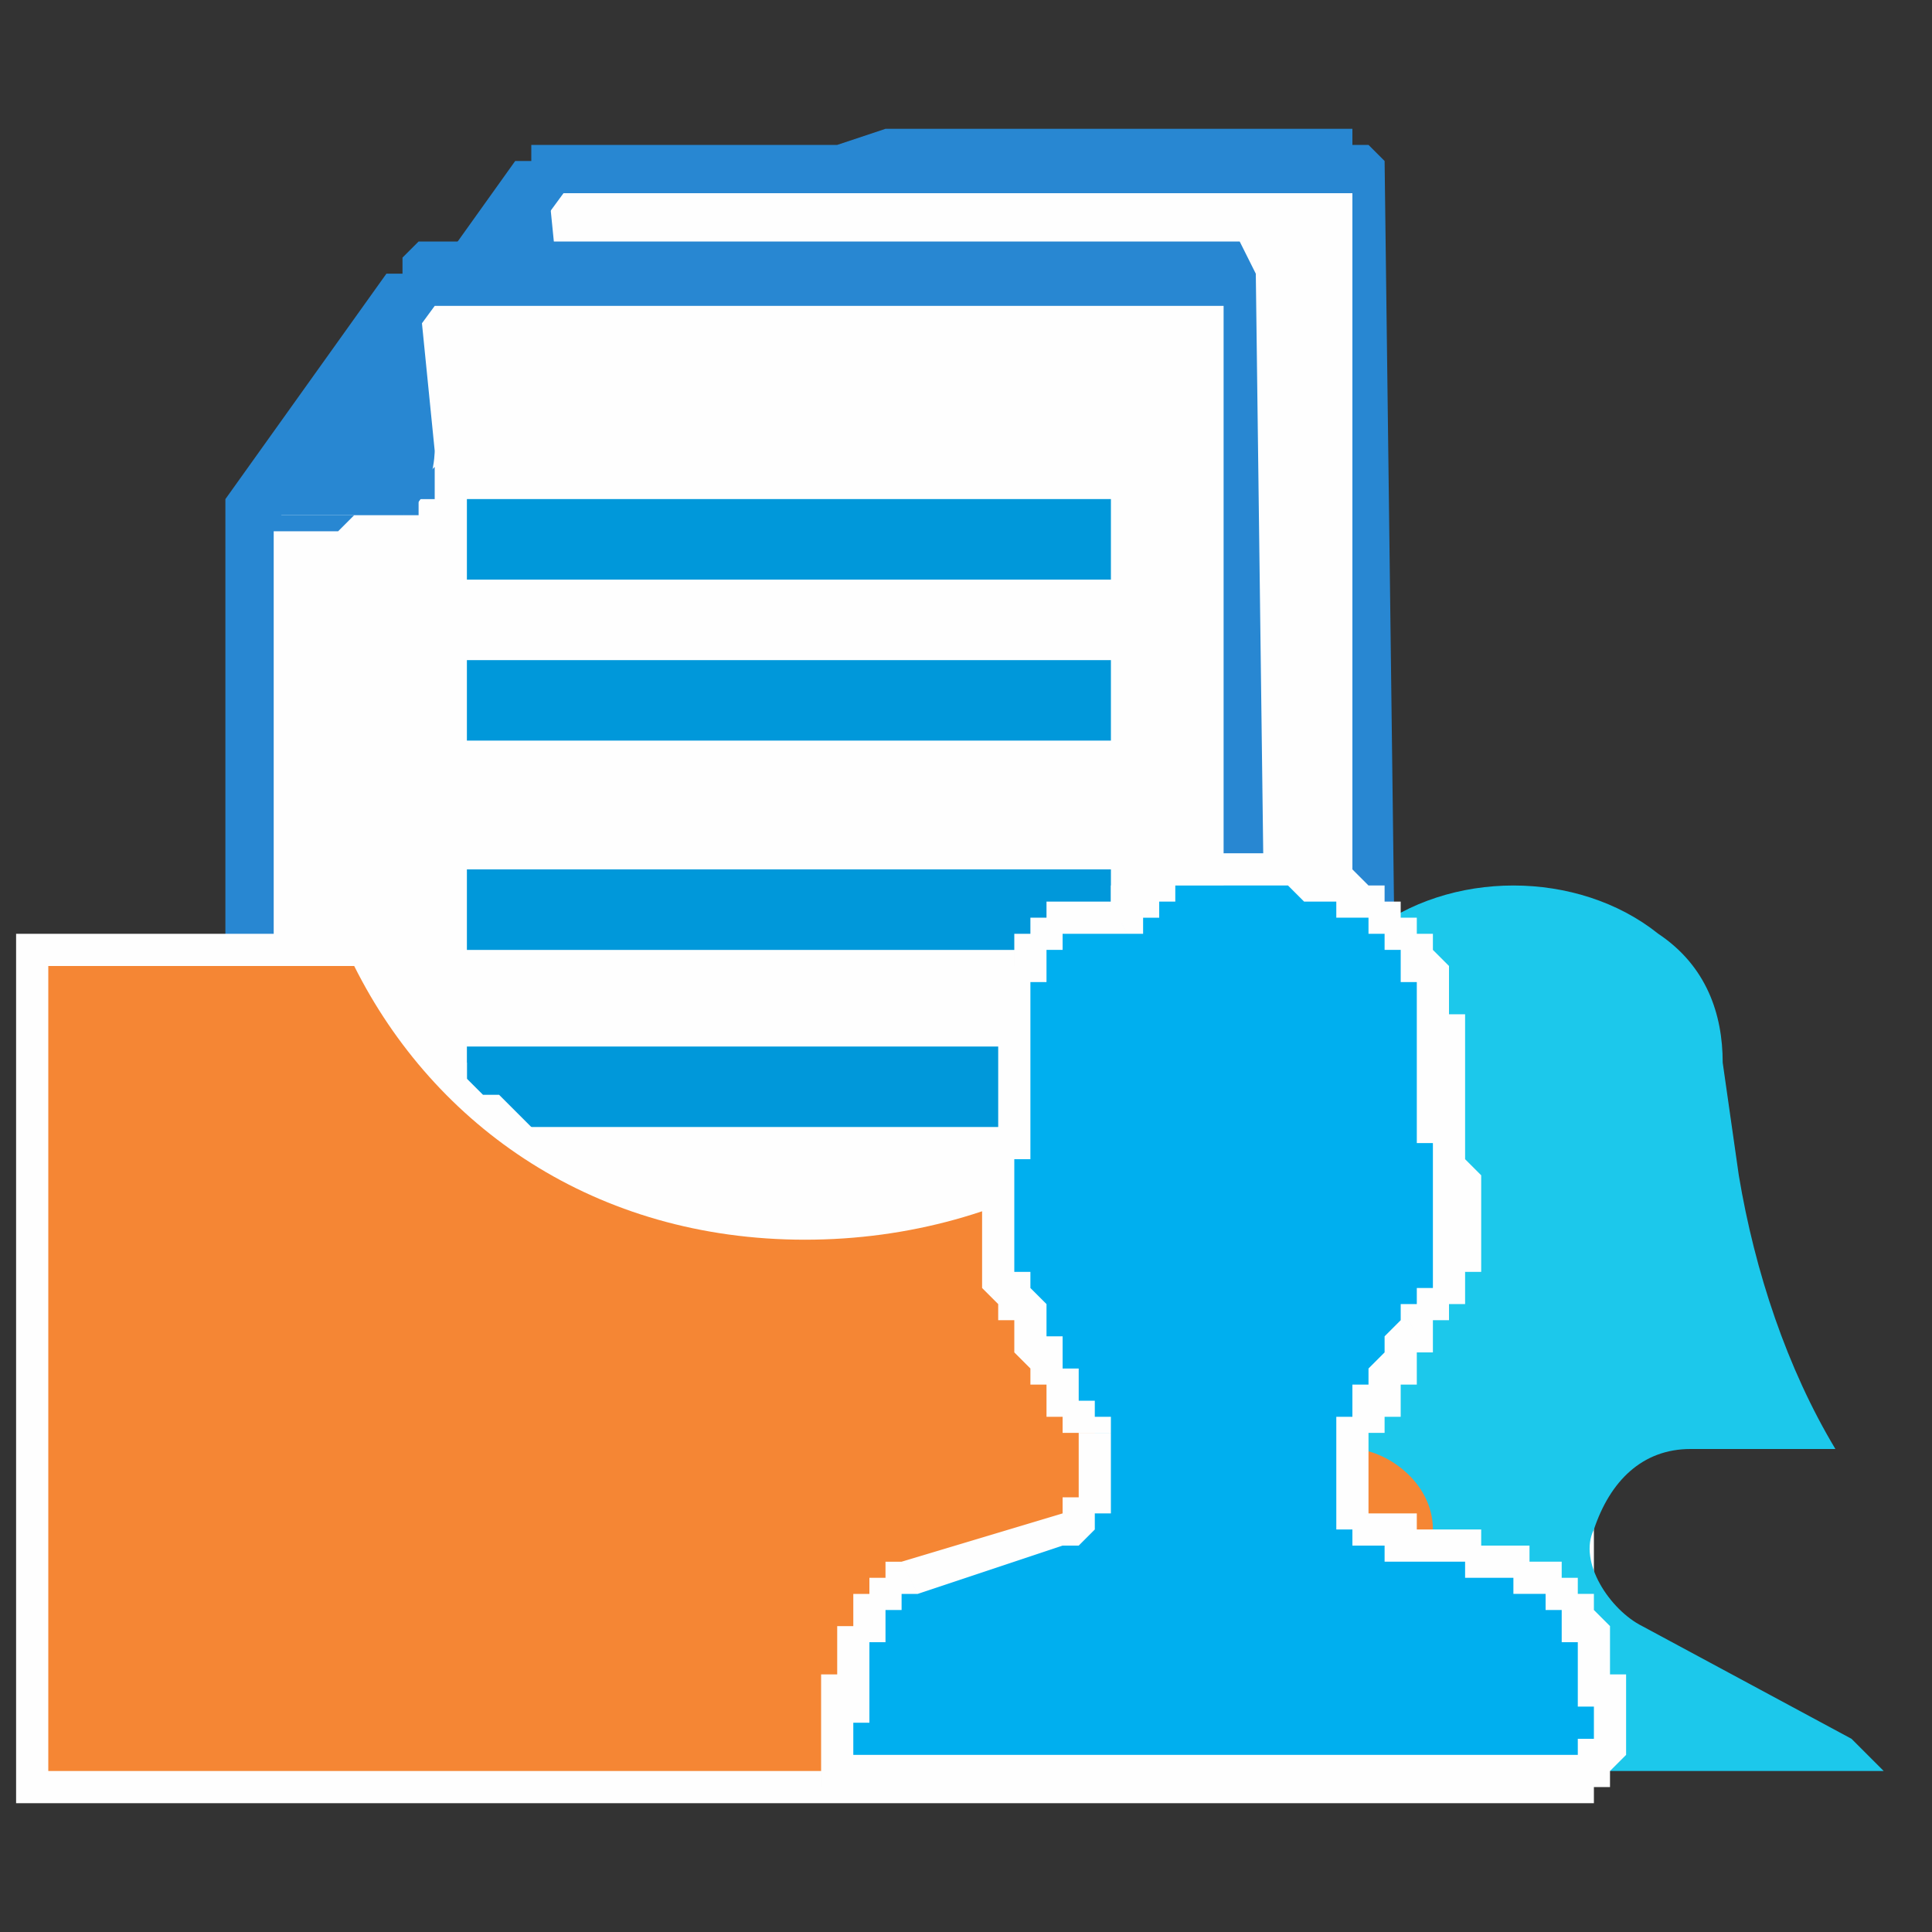 <svg xmlns="http://www.w3.org/2000/svg" width="120" height="120" shape-rendering="geometricPrecision" text-rendering="geometricPrecision" image-rendering="optimizeQuality" fill-rule="evenodd" clip-rule="evenodd"><rect width="100%" height="100%" fill="#333333" stroke="none"/><defs><style>.fil1{fill:#fefefe}.fil4{fill:#0098da}.fil3{fill:#2887d2}.fil2,.fil5{fill:#fefefe;fill-rule:nonzero}.fil2{fill:#2887d2}</style></defs><g id="Layer_x0020_1"><path fill="none" d="M0 0h120v120H0z"/><g id="_764871960"><path class="fil1" d="M85 10v79s-61-2-61 0l-1-63 11-15v-1h51z"/><path id="1" class="fil2" d="M87 89l-2 1-1-1V10h2l1 79zm0 0v1h-2l2-1zm-65 0l1-2h8l2-1h30l3 1h19v3H24v1l1-2h-3zm2-62l1-1v63h-3 3-3V24l2 3zm8-17h1l2 2-11 15-2-3 10-14zm0 0h1-1zm1-1h1l1 3h-1l-1-2V9zm0 0h1-1zm51 1l1 2H34V9h18l3-1h29v1h1l1 1h-2z"/><path class="fil3" d="M34 11l1 10s0 4-2 4H23l11-15v1z"/><path id="1" class="fil2" d="M35 21l-1-10 1 10zm0 0zm-2 4h1v-2h1v-2 3h-1v1h-1zm-10 1v-1h10-1v1h-9v-1 1zm11-16L23 26v-1l11-15zm0 0V9v1zm0 1v-1 1zm0 0z"/><path class="fil3" transform="matrix(.552 -.002 -.003 -.636 32 50)" d="M0 0h81v7H0z"/><path class="fil3" transform="matrix(.552 -.002 -.003 -.636 32 41)" d="M0 0h81v7H0z"/><path class="fil3" transform="matrix(.378 -.001 -.003 -.636 46 32)" d="M0 0h81v7H0z"/><path class="fil3" transform="matrix(.552 -.002 -.003 -.636 32 59)" d="M0 0h81v7H0z"/><path class="fil3" transform="matrix(.552 -.002 -.003 -.636 32 68)" d="M0 0h81v7H0z"/><path class="fil3" transform="matrix(.552 -.002 -.003 -.636 32 77)" d="M0 0h81v7H0z"/><g><path class="fil1" d="M77 17v78s-61-1-61 1l-1-64 10-14 1-1h51z"/><path id="1" class="fil2" d="M79 95l-2 2-1-2V17h2l1 78zm0 0v2h-2l2-2zm-65 1l1-2h3l2-1h50l2 1h5v3H16l1-1h-3zm2-62l1-2v64h-3 3-3V31l2 3zm8-17h1l2 2-11 15-2-3 10-14zm0 0h1-1zm1-1l1-1 1 3-1 1-1-2v-1zm0 0l1-1-1 1zm51 1l1 2H26v-4h51l1 2h-2z"/><g><path class="fil3" d="M26 18l1 10s0 3-2 4H15l11-15v1z"/><path id="1" class="fil2" d="M27 28l-1-10 1 10zm0 0zm-2 4l1-1v-1l1-1v-1 3h-1v1h-1zm-10 0h10-3l-1 1h-5v-1h-1zm11-15L15 32l11-15zm0 0v-1 1zm0 1v-1 1zm0 0z"/></g></g><g><path class="fil4" d="M29 31h40v5H29zM29 41h40v5H29zM29 54h40v5H29zM29 65h40v5H29zM29 79h40v5H29z"/></g><g><path class="fil5" d="M22 62H3v-4h19l2 1-2 3zm0-4h1l1 1-2-1zm28 17v4h-5l-1-1h-4l-1-1h-1l-1-1h-2l-1-1h-1l-1-1-1-1h-1l-1-1-1-1h-1v-1l-1-1-1-1h-1v-1l-1-1-1-1v-1l-1-1-1-1v-1l4-2v2l1 1v1h1l1 1v1l1 1h1v1l1 1h1l1 1 1 1 1 1h2l1 1h1l1 1h2l1 1h3l1 1h4zm29-17v4l1-1v1l-1 1v1l-1 1-1 1v1l-1 1h-1v1l-1 1-1 1h-1l-1 1-1 1h-1l-1 1-1 1h-1l-1 1h-2l-1 1h-1l-1 1h-4l-1 1h-5v-4h5l1-1h3l1-1h2l1-1h1l1-1h1l1-1 1-1h1l1-1 1-1 1-1 1-1 1-1v-1h1v-1l1-1v-1l1-1 2-1zm-2 1v-1h2l-2 1zm20 3H79v-4h18l2 2-2 2zm0-4h2v2l-2-2zm-2 52V60h4v50l-2 2-2-2zm4 0v2h-2l2-2zm-96-2h94v4H3l-2-2 2-2zm0 4H1v-2l2 2zm2-52v50H1V60l2-2 2 2zm-4 0v-2h2l-2 2z"/><path id="1" d="M3 60h19c5 10 15 17 28 17s24-7 29-17h18v50H3V60z" fill="#f58634"/></g><path d="M73 108l14-7c2-1 3-4 2-6 0-3-3-5-5-5H74c3-5 6-11 7-17l1-7c0-3 1-6 3-8 5-4 13-4 18 0 3 2 4 5 4 8l1 7c1 6 3 12 6 17h-9c-3 0-5 2-6 5-1 2 1 5 3 6l13 7 2 2H72l1-2z" fill="#1cc8eb" fill-rule="nonzero"/><g><path d="M52 110h47c1-2 1-5-1-10-1-3-12-4-13-5l-1-2v-4l1-1 3-6 2-4v-4l-1-3v-6c0-1 1-4-2-7-2-3-6-4-11-4s-4 2-6 3-3-1-5 1c-3 3-2 6-2 7v6l-1 3v4l2 3 4 8v4l-2 2-10 3c-3 2-4 10-4 12z" fill="#00afef" fill-rule="nonzero"/><path id="1" class="fil5" d="M98 109l2 1-1 1H52v-2h47-1zm2 1v1h-1l1-1zm-3-9l2-1 1 1v3h1v5l-1 1-2-1v-1h1v-2h-1v-4h-1v-1zm-12-5l1-2h2v1h4v1h3v1h2v1h1v1h1v1l-2 1v-1h-1v-1h-2v-1h-3v-1h-5v-1h-1zm0 0zm-2-3h2v1h1l-1 2h-1v-1h-1v-2zm2-4v4h-2v-5l2 1zm-2 0v-1 1zm1-2l2 2h-1v1l-2-2h1v-1zm0 0v1-1zm3-6l1 2 1-1v2h-1v2h-1v2h-1v1l-2-2v-1h1v-1l1-1v-1l1-1v-1zm0 1v-1 1zm2-4h3v1h-1v2h-1v1h-1v1h-1l-1-2h1v-1h1v-2zm3-4v4h-3v-4h3zm-4-3h3l-1-1h1v2l1 1v1h-3v-3h-1zm0 0zm3-6v6h-3v-6h3zm-3 0zm-2-6l2-2v1h1v1l1 1v3h1v2h-3v-4h-1v-2h-1zm-10-4v-2h6v1h2l1 1h1v1h1v1h1l-2 2v-1h-1v-1h-2v-1h-2l-1-1h-4zm-6 3l-1-2v-1h1v-1h2v-1h4v2h-3v1h-1v1h-1v1h-1zm-4 1l-2-2h1v-1h4l1 2h-4v1zm-2-2zm0 8h-2v-5h1v-2h1v-1l2 2h-1v2h-1v4zm0 0zm-2 6v-6h2v6h-2zm2 0zm-1 3h-2v-3h1v-1l2 1v1h-1v2zm-2 4v-4h2v4h-2zm4 3l-2 1h-1v-1l-1-1v-2h2v1h1v1l1 1zm-1-1l1 1-1-1zm5 9h-2v1-1h-1v-1h-1v-2h-1v-1l-1-1v-2l2-1v2h1v2h1v2h1v1h1v1zm0-1v1-1zm-2 5v-4h2v4h-2zm-1 3v-2h-1 1v-1h3v1h-1v1l-1 1h-1zm1 0h-1 1zm-11 1l10-3v2l-9 3-1-2zm0 0zm-4 12v2l-1-1v-6h1v-3h1v-2h1v-1h1v-1h1l1 2h-1v1h-1v2h-1v5h-1v3l-1-1zm0 2h-1v-1l1 1z"/></g></g></g></svg>